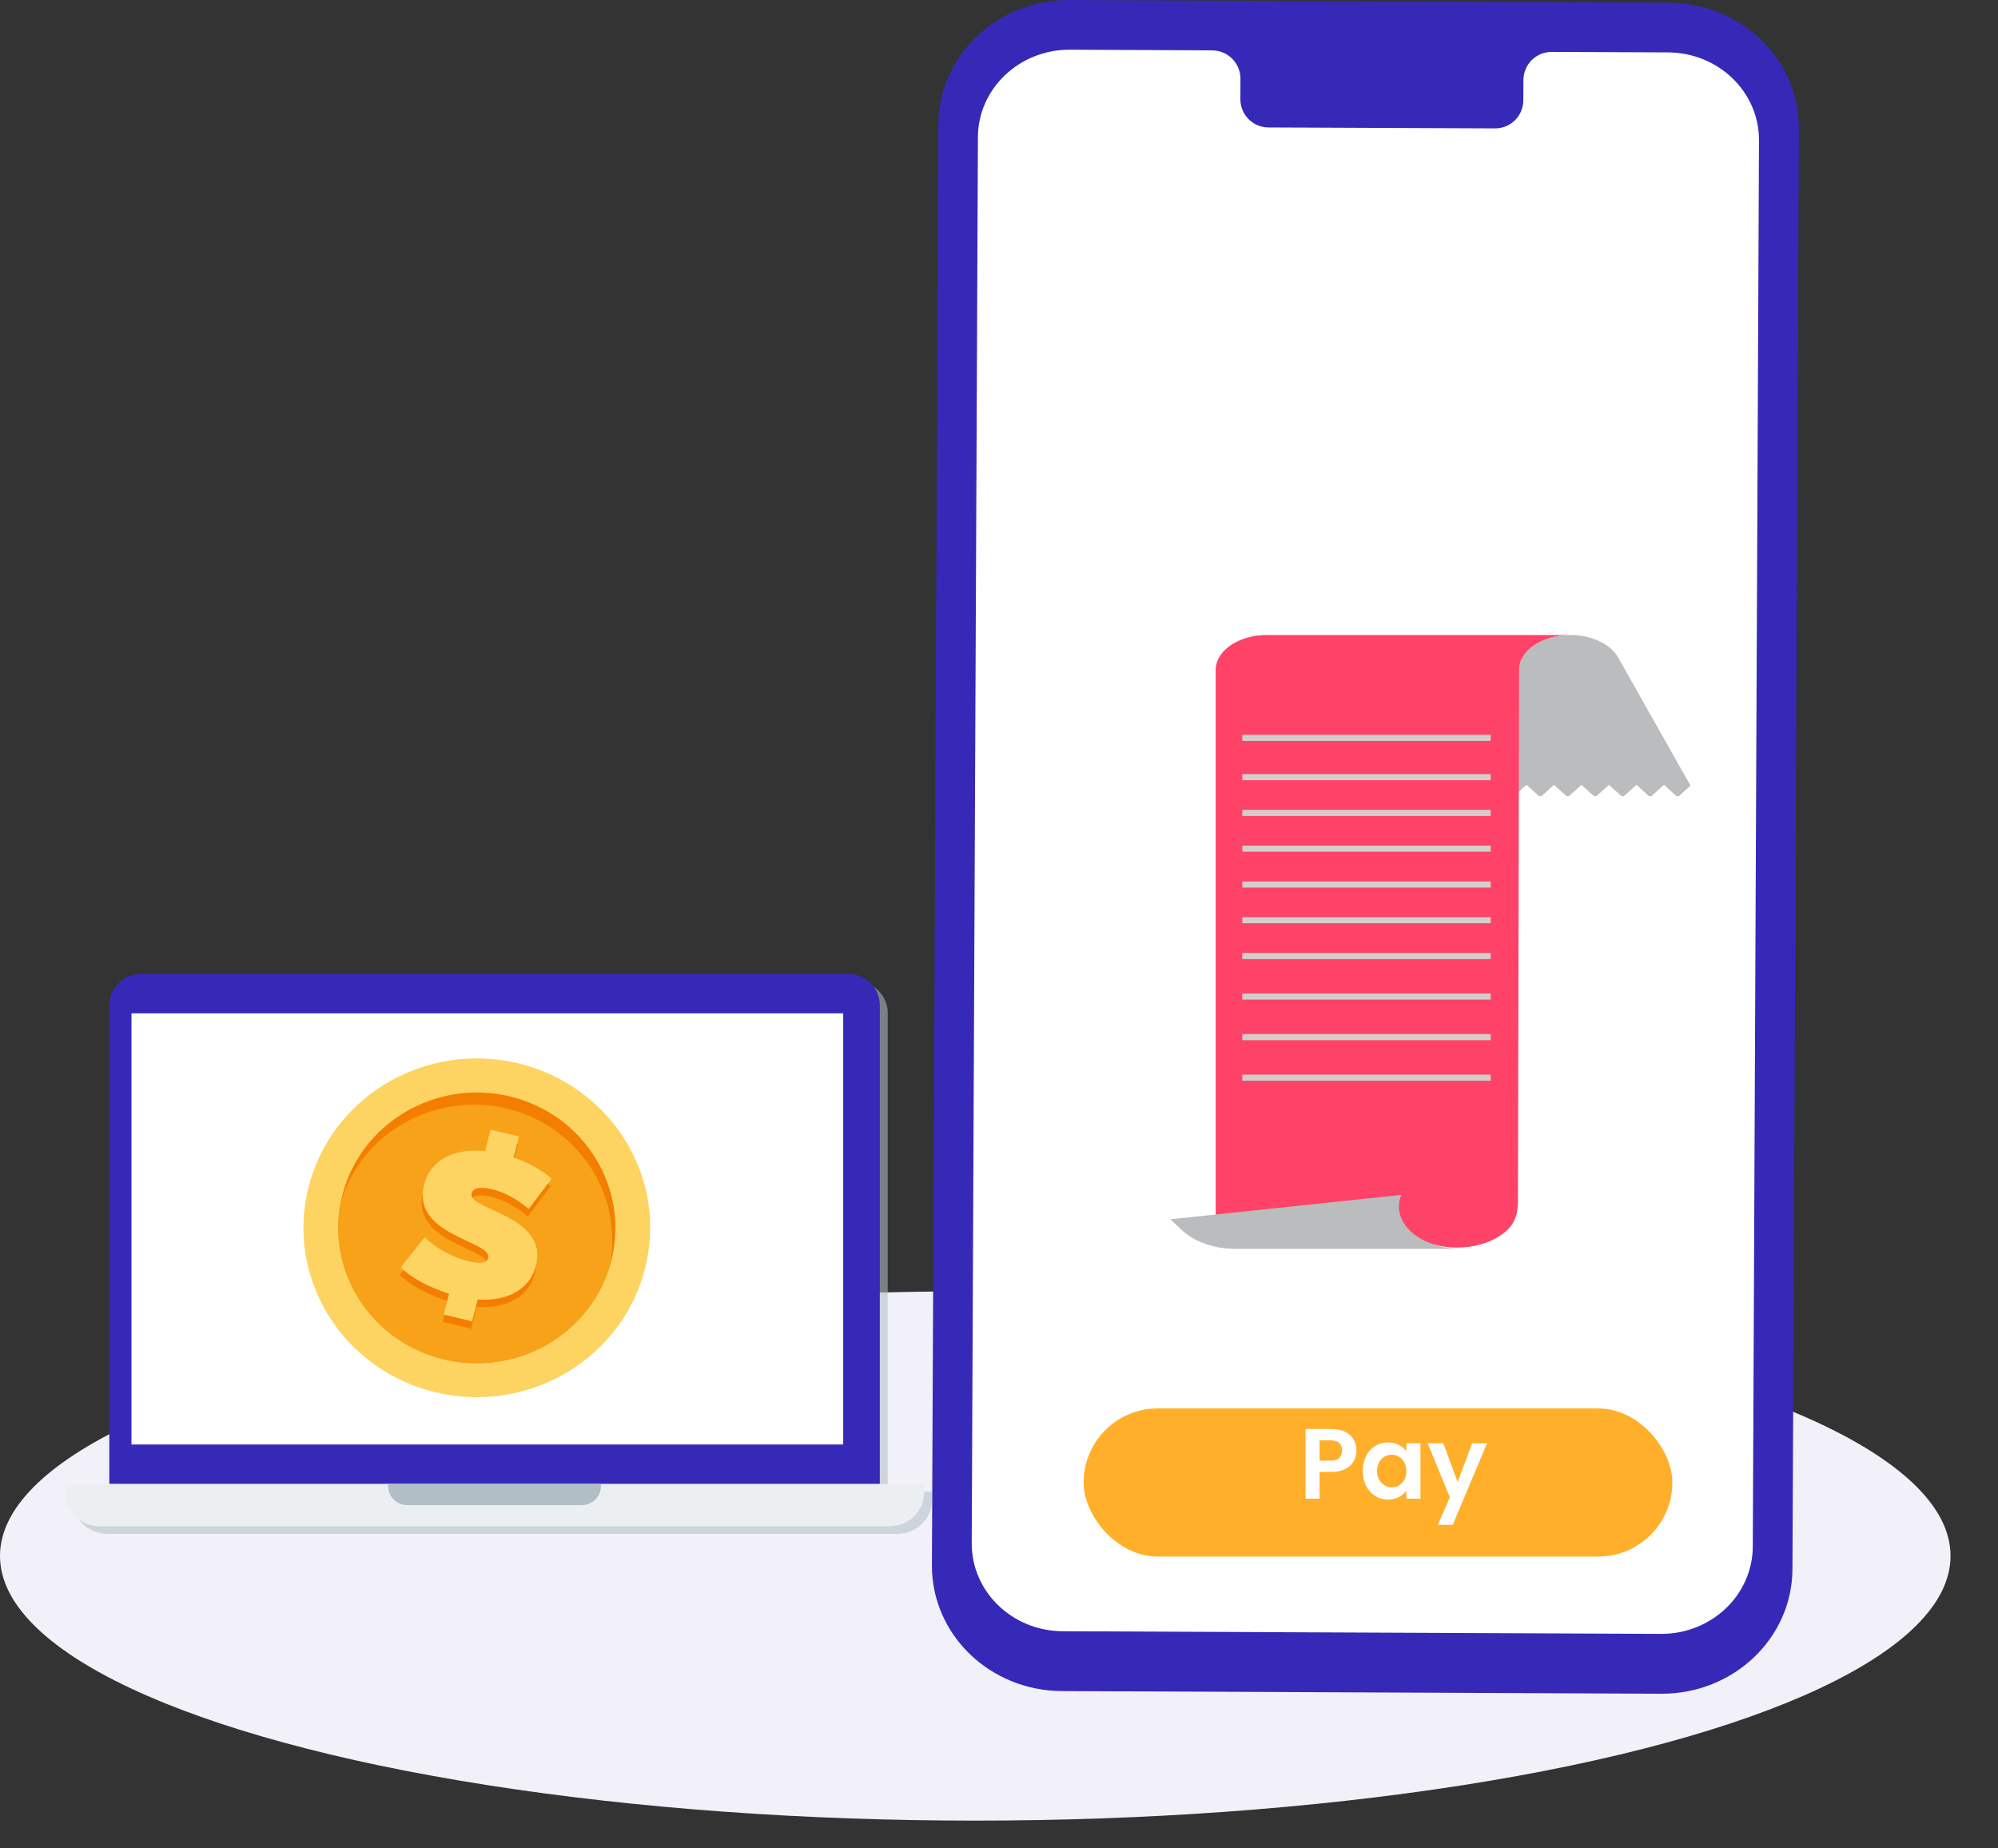 <svg width="40" height="37" viewBox="0 0 40 37" fill="none" xmlns="http://www.w3.org/2000/svg">
<rect x="0" y="0" width="40" height="37" fill="#333333" stroke="none"/>
<ellipse cx="19.525" cy="31.146" rx="19.525" ry="5.298" fill="#F2F1F9"/>
<path d="M33.259 33.904L21.26 33.851C19.816 33.845 18.652 32.718 18.657 31.335L18.785 2.496C18.791 1.111 19.966 -0.006 21.411 2.58327e-05L33.41 0.053C34.854 0.059 36.018 1.186 36.013 2.569L35.885 31.408C35.88 32.793 34.704 33.91 33.259 33.904Z" fill="#3629B7"/>
<path d="M33.393 1.049L31.067 1.039C30.754 1.038 30.5 1.289 30.499 1.602L30.497 2.007C30.496 2.32 30.242 2.572 29.929 2.57L25.394 2.551C25.081 2.55 24.831 2.295 24.832 1.982L24.834 1.578C24.835 1.265 24.583 1.011 24.272 1.009L23.453 1.004L21.418 0.995C20.407 0.991 19.583 1.773 19.578 2.743L19.454 30.891C19.45 31.86 20.265 32.649 21.276 32.653L33.252 32.706C34.263 32.71 35.086 31.928 35.091 30.959L35.215 2.81C35.22 1.842 34.404 1.053 33.393 1.049Z" fill="white"/>
<path d="M33.844 15.726L32.409 13.185H32.408C32.271 12.91 31.889 12.711 31.438 12.711C30.938 12.711 30.522 12.955 30.431 13.278L30.334 13.283V15.915L30.561 15.71L30.812 15.937H30.86L31.111 15.71L31.362 15.937H31.41L31.661 15.71L31.912 15.937H31.96L32.211 15.71L32.462 15.937H32.511L32.762 15.71L33.013 15.937H33.061L33.312 15.71L33.563 15.937H33.611L33.844 15.726Z" fill="#BABCBE"/>
<path d="M30.39 12.711H29.978H25.363C24.801 12.711 24.345 13.02 24.338 13.402C24.338 13.405 24.337 13.408 24.337 13.41C24.337 13.413 24.338 13.416 24.338 13.419V24.731H28.301C28.525 24.88 28.831 24.973 29.169 24.973C29.508 24.973 29.814 24.88 30.038 24.731C30.368 24.511 30.39 24.265 30.39 23.971L30.412 13.41C30.412 13.024 30.871 12.711 31.438 12.711H30.39Z" fill="#FF4267"/>
<path d="M28.006 24.151C28.006 24.072 28.023 23.996 28.053 23.923H28.006L23.43 24.407L23.667 24.629C23.915 24.861 24.31 24.998 24.731 24.998H29.248C28.562 24.998 28.006 24.619 28.006 24.151Z" fill="#BABCBE"/>
<path d="M29.844 15.495H24.871V15.617H29.844V15.495Z" fill="#D2CFCA"/>
<path d="M29.844 16.211H24.871V16.334H29.844V16.211Z" fill="#D2CFCA"/>
<path d="M29.844 16.927H24.871V17.049H29.844V16.927Z" fill="#D2CFCA"/>
<path d="M29.844 17.645H24.871V17.767H29.844V17.645Z" fill="#D2CFCA"/>
<path d="M29.844 18.359H24.871V18.481H29.844V18.359Z" fill="#D2CFCA"/>
<path d="M29.844 19.076H24.871V19.198H29.844V19.076Z" fill="#D2CFCA"/>
<path d="M29.844 19.887H24.871V20.009H29.844V19.887Z" fill="#D2CFCA"/>
<path d="M29.844 20.7H24.871V20.822H29.844V20.7Z" fill="#D2CFCA"/>
<path d="M29.844 21.511H24.871V21.633H29.844V21.511Z" fill="#D2CFCA"/>
<path d="M29.844 14.709H24.871V14.831H29.844V14.709Z" fill="#D2CFCA"/>
<rect x="21.694" y="28.193" width="11.786" height="2.965" rx="1.483" fill="#FFAF2A"/>
<path d="M27.156 29.036C27.156 29.111 27.138 29.181 27.102 29.246C27.067 29.311 27.012 29.364 26.936 29.404C26.861 29.444 26.767 29.464 26.652 29.464H26.418V30H26.138V28.604H26.652C26.76 28.604 26.852 28.623 26.928 28.66C27.004 28.697 27.061 28.749 27.098 28.814C27.137 28.879 27.156 28.953 27.156 29.036ZM26.64 29.238C26.717 29.238 26.775 29.221 26.812 29.186C26.849 29.15 26.868 29.1 26.868 29.036C26.868 28.9 26.792 28.832 26.64 28.832H26.418V29.238H26.64ZM27.283 29.442C27.283 29.33 27.305 29.231 27.349 29.144C27.394 29.057 27.455 28.991 27.531 28.944C27.608 28.897 27.694 28.874 27.789 28.874C27.872 28.874 27.944 28.891 28.005 28.924C28.067 28.957 28.117 28.999 28.155 29.05V28.892H28.437V30H28.155V29.838C28.119 29.89 28.069 29.933 28.005 29.968C27.942 30.001 27.869 30.018 27.787 30.018C27.694 30.018 27.608 29.994 27.531 29.946C27.455 29.898 27.394 29.831 27.349 29.744C27.305 29.656 27.283 29.555 27.283 29.442ZM28.155 29.446C28.155 29.378 28.142 29.32 28.115 29.272C28.088 29.223 28.052 29.185 28.007 29.16C27.962 29.133 27.913 29.12 27.861 29.12C27.809 29.12 27.761 29.133 27.717 29.158C27.673 29.183 27.637 29.221 27.609 29.27C27.582 29.318 27.569 29.375 27.569 29.442C27.569 29.509 27.582 29.567 27.609 29.618C27.637 29.667 27.673 29.705 27.717 29.732C27.762 29.759 27.81 29.772 27.861 29.772C27.913 29.772 27.962 29.759 28.007 29.734C28.052 29.707 28.088 29.67 28.115 29.622C28.142 29.573 28.155 29.514 28.155 29.446ZM29.77 28.892L29.084 30.524H28.786L29.026 29.972L28.582 28.892H28.896L29.182 29.666L29.472 28.892H29.77Z" fill="white"/>
<g opacity="0.75">
<path opacity="0.75" d="M17.772 29.859H2.345V20.273C2.345 19.926 2.632 19.645 2.987 19.645H17.13C17.484 19.645 17.772 19.926 17.772 20.273V29.859Z" fill="#B0BEC5"/>
<path opacity="0.75" d="M17.966 30.704H2.15C1.769 30.704 1.459 30.402 1.459 30.029V29.859H18.658V30.029C18.658 30.402 18.348 30.704 17.966 30.704Z" fill="#B0BEC5"/>
<path opacity="0.75" d="M17.038 20.437H2.789V29.068H17.038V20.437Z" fill="#B0BEC5"/>
<path opacity="0.75" d="M11.803 30.281H8.314C8.102 30.281 7.93 30.113 7.93 29.906V29.859H12.187V29.906C12.187 30.113 12.015 30.281 11.803 30.281Z" fill="#B0BEC5"/>
</g>
<path d="M17.614 29.706H2.188V20.12C2.188 19.773 2.475 19.493 2.83 19.493H16.972C17.327 19.493 17.614 19.773 17.614 20.12V29.706Z" fill="#3629B7"/>
<path d="M17.809 30.551H1.993C1.611 30.551 1.302 30.249 1.302 29.876V29.706H18.5V29.876C18.5 30.249 18.191 30.551 17.809 30.551Z" fill="#ECEFF1"/>
<path d="M16.881 20.284H2.632V28.915H16.881V20.284Z" fill="white"/>
<path d="M11.646 30.129H8.157C7.944 30.129 7.772 29.961 7.772 29.753V29.706H12.03V29.753C12.03 29.961 11.858 30.129 11.646 30.129Z" fill="#B0BEC5"/>
<path d="M12.914 25.39C12.455 27.207 10.574 28.317 8.713 27.868C8.459 27.806 8.218 27.719 7.993 27.609C7.71 27.472 7.452 27.298 7.224 27.097C7.019 26.918 6.839 26.715 6.685 26.496C6.638 26.429 6.593 26.36 6.551 26.29C6.366 25.982 6.231 25.645 6.153 25.292C6.137 25.223 6.124 25.154 6.113 25.084C6.047 24.657 6.064 24.21 6.176 23.764C6.187 23.723 6.198 23.683 6.21 23.642C6.721 21.898 8.559 20.847 10.378 21.286C10.825 21.394 11.231 21.583 11.582 21.831C11.65 21.88 11.716 21.93 11.78 21.983C12.059 22.212 12.297 22.482 12.488 22.78C12.53 22.846 12.57 22.913 12.607 22.982C12.741 23.225 12.844 23.485 12.913 23.755C12.984 24.033 13.02 24.323 13.016 24.617C13.013 24.832 12.989 25.049 12.943 25.267C12.934 25.308 12.925 25.349 12.914 25.39Z" fill="#FDD462"/>
<path d="M12.239 25.228C12.228 25.268 12.217 25.308 12.205 25.348C11.788 26.727 10.324 27.556 8.88 27.208C7.437 26.86 6.537 25.46 6.825 24.05C6.834 24.009 6.843 23.969 6.853 23.928C7.22 22.478 8.726 21.59 10.211 21.948C11.696 22.306 12.605 23.778 12.239 25.228Z" fill="#F37E00"/>
<path d="M12.205 25.349C11.787 26.728 10.324 27.558 8.88 27.209C8.848 27.201 8.816 27.193 8.785 27.184C8.465 27.095 8.174 26.955 7.919 26.774C7.663 26.592 7.443 26.371 7.267 26.121C7.222 26.058 7.18 25.993 7.14 25.926C6.961 25.62 6.842 25.282 6.795 24.927C6.783 24.842 6.776 24.756 6.773 24.669C6.766 24.466 6.783 24.258 6.825 24.051C7.243 22.672 8.706 21.842 10.15 22.19C10.332 22.234 10.506 22.295 10.671 22.371C10.754 22.41 10.835 22.452 10.914 22.498C11.234 22.687 11.508 22.935 11.723 23.223C11.77 23.285 11.814 23.349 11.855 23.416C12.014 23.672 12.13 23.955 12.196 24.251C12.26 24.54 12.276 24.843 12.238 25.148C12.23 25.215 12.219 25.282 12.205 25.349Z" fill="#F7A219"/>
<path d="M9.543 26.161L9.432 26.598L8.864 26.461L8.97 26.044C8.572 25.923 8.208 25.723 8.003 25.518L8.481 24.915C8.708 25.133 9.038 25.317 9.348 25.392C9.618 25.457 9.729 25.425 9.753 25.331C9.841 24.984 8.21 24.887 8.47 23.86C8.582 23.415 9.008 23.121 9.691 23.19L9.8 22.761L10.368 22.898L10.262 23.319C10.553 23.419 10.824 23.563 11.022 23.745L10.566 24.349C10.322 24.144 10.078 24.014 9.832 23.955C9.553 23.887 9.445 23.945 9.421 24.039C9.337 24.37 10.967 24.471 10.71 25.486C10.602 25.912 10.194 26.206 9.543 26.161Z" fill="#F37E00"/>
<path d="M9.563 26.013L9.452 26.45L8.884 26.313L8.99 25.895C8.592 25.775 8.228 25.574 8.023 25.37L8.501 24.767C8.728 24.985 9.058 25.169 9.368 25.243C9.638 25.308 9.749 25.277 9.773 25.182C9.861 24.836 8.23 24.739 8.49 23.712C8.602 23.267 9.028 22.973 9.712 23.041L9.82 22.612L10.388 22.749L10.282 23.171C10.573 23.27 10.844 23.415 11.042 23.596L10.586 24.201C10.343 23.996 10.098 23.866 9.852 23.806C9.574 23.739 9.465 23.796 9.441 23.891C9.357 24.222 10.987 24.322 10.73 25.338C10.622 25.763 10.214 26.057 9.563 26.013Z" fill="#FDD462"/>
</svg>
